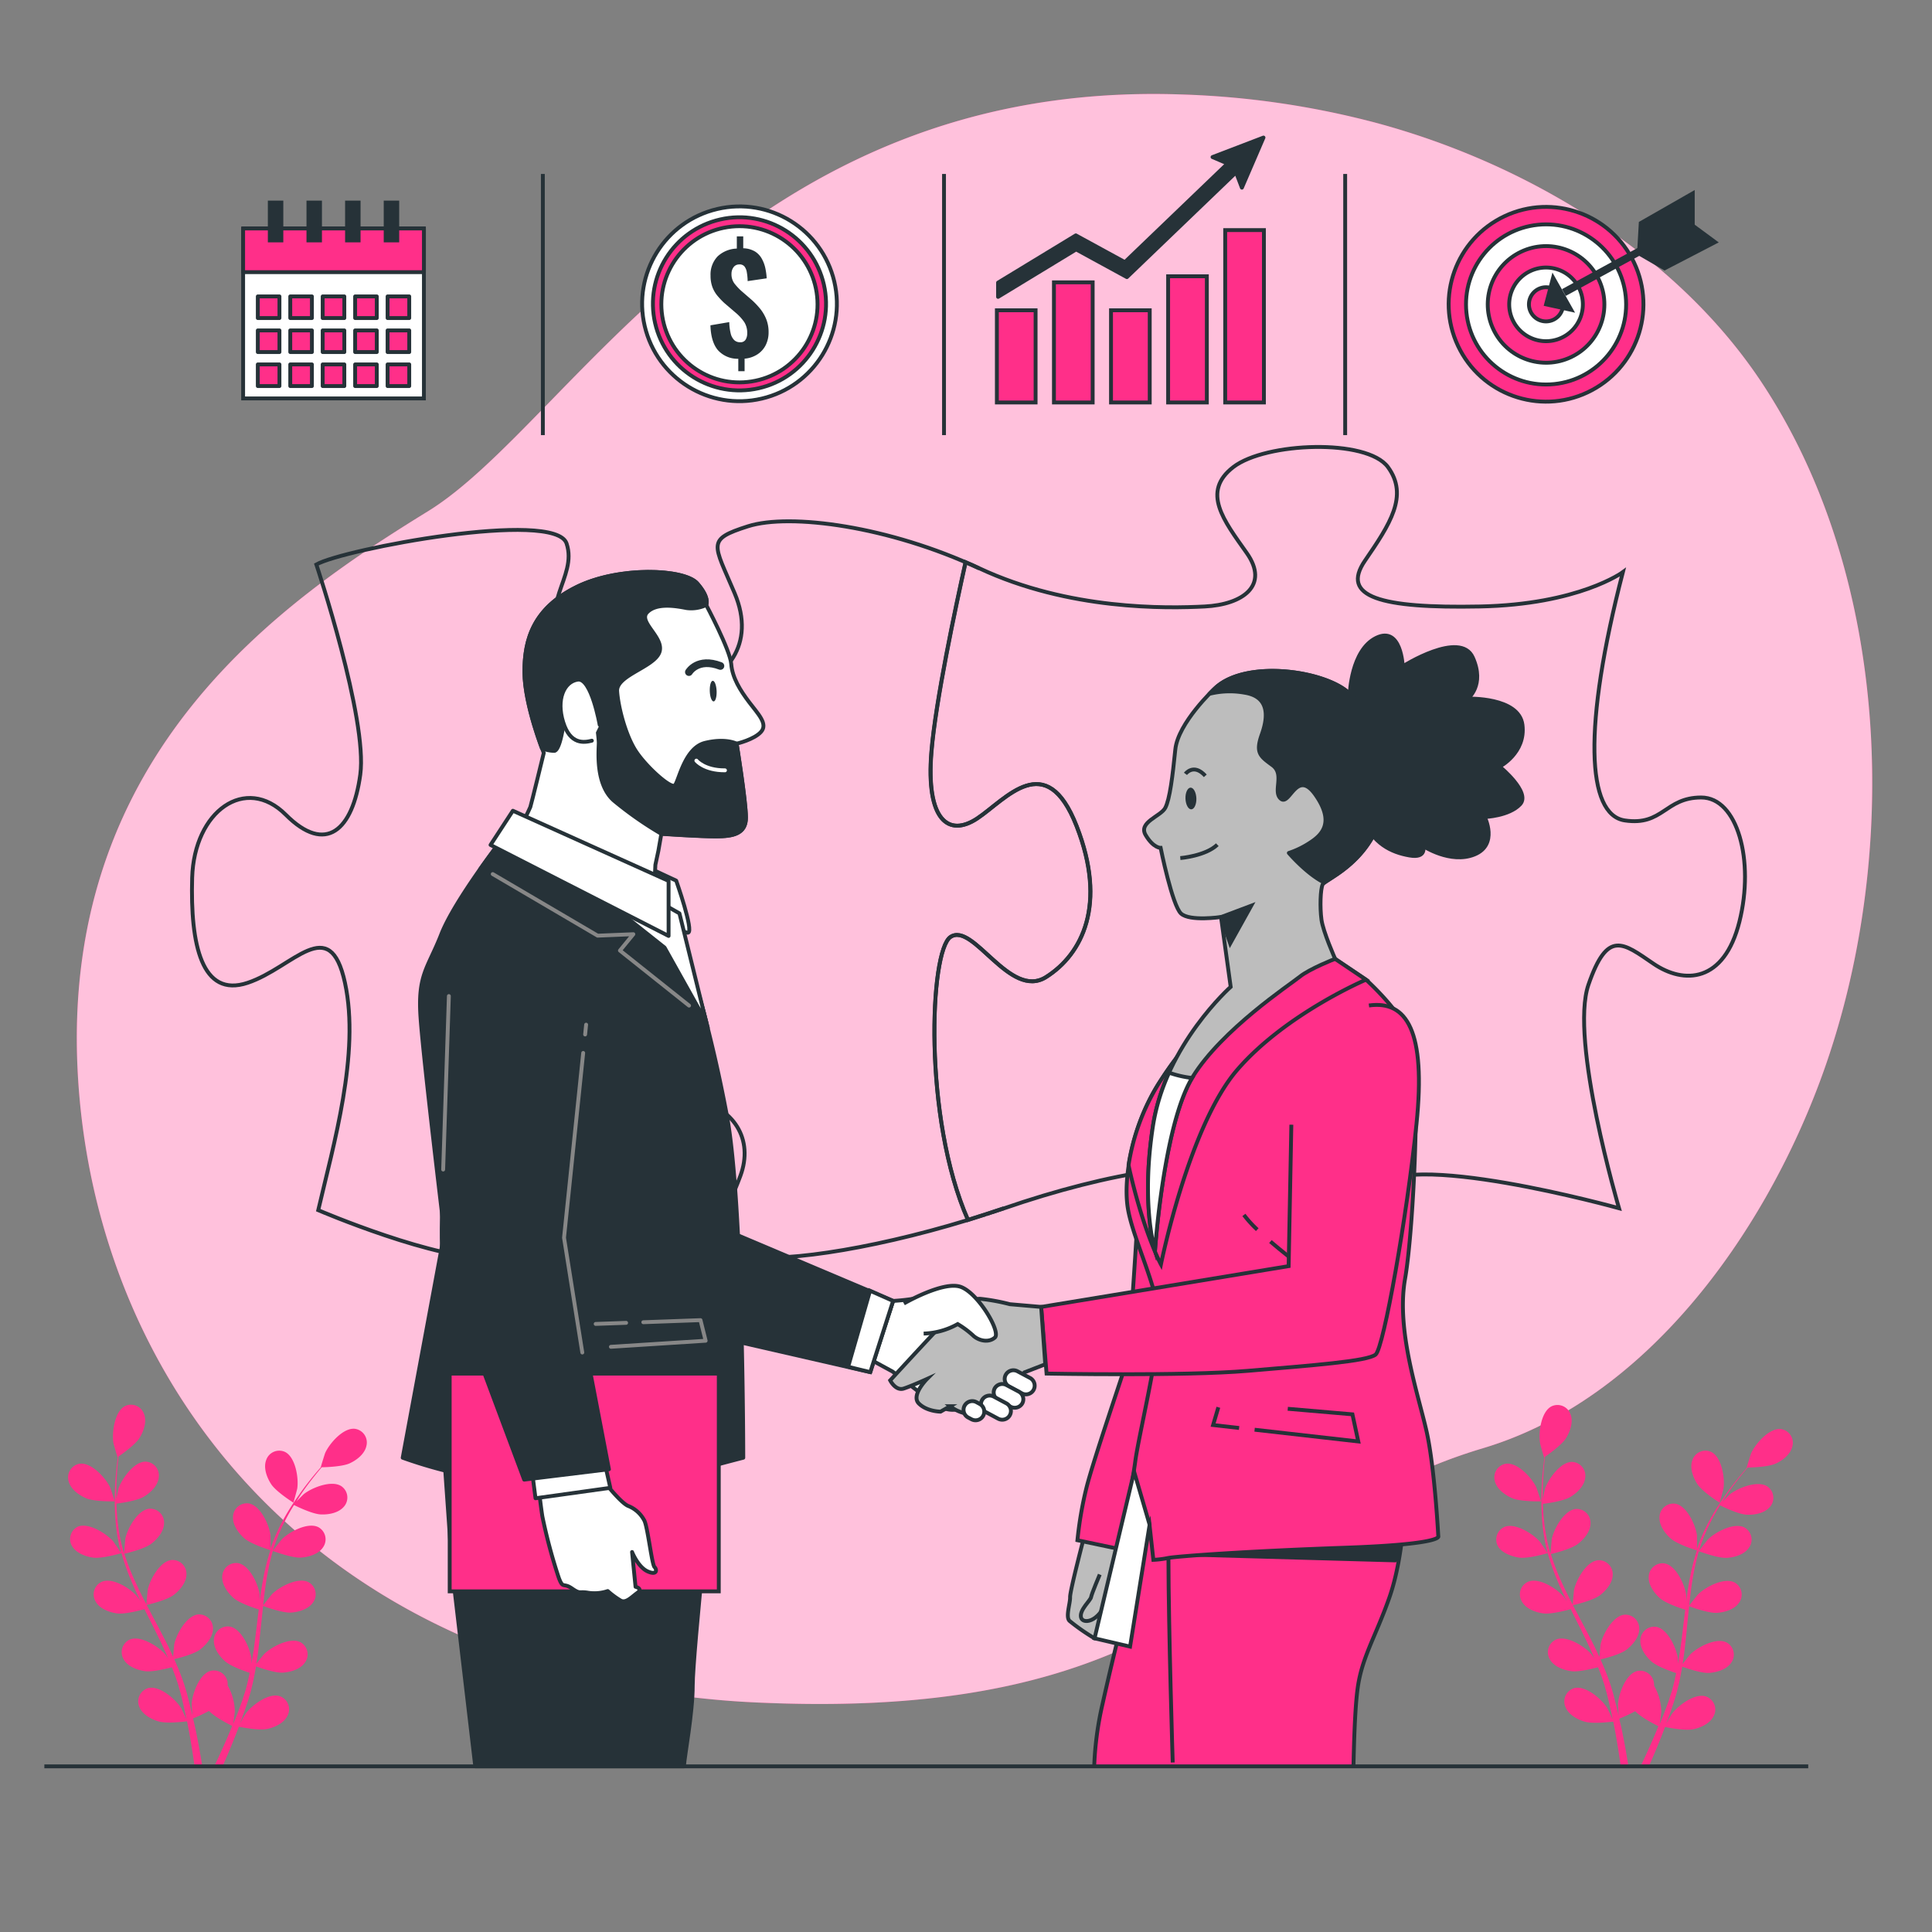<svg xmlns="http://www.w3.org/2000/svg" viewBox="0 0 500 500"><rect x="0" y="0" width="500" height="500" fill="#808080" stroke="none"/><g id="freepik--background-simple--inject-13"><path d="M470.92,280.06c-14.72,39.43-44.8,82.11-87.13,94.74-64,19.1-71.6,70.66-186.16,65.88a231.35,231.35,0,0,1-49.54-7.27,190.34,190.34,0,0,1-23.29-7.75C57.87,398.56,23,338.9,20.06,276.47c-3.83-82.1,53.46-121.23,90.69-144.15s82.1-111.7,194.76-107.88a223.57,223.57,0,0,1,50.92,7.43c37.91,10.26,76.44,33,98.83,66.13q2.52,3.73,4.82,7.64C490.05,156.48,491,226.3,470.92,280.06Z" style="fill:#FF2F89"></path><path d="M470.92,280.06c-14.72,39.43-44.8,82.11-87.13,94.74-64,19.1-71.6,70.66-186.16,65.88a231.35,231.35,0,0,1-49.54-7.27,190.34,190.34,0,0,1-23.29-7.75C57.87,398.56,23,338.9,20.06,276.47c-3.83-82.1,53.46-121.23,90.69-144.15s82.1-111.7,194.76-107.88a223.57,223.57,0,0,1,50.92,7.43c37.91,10.26,76.44,33,98.83,66.13q2.52,3.73,4.82,7.64C490.05,156.48,491,226.3,470.92,280.06Z" style="fill:#fff;opacity:0.7"></path></g><g id="freepik--Puzzle--inject-13"><path d="M250.5,315.72c-11.63-26.4-9.91-69.64-4.52-73.24,5.93-3.95,15.32,16.32,24.72,10.39s15.82-18.79,7.91-39.06-18.29-6.92-25.71-2-13.35.5-11.86-17.3c1.09-13.13,6.21-37.26,8.83-49,1.18.51,2.36,1,3.52,1.57-23.23-10.88-48.94-14.34-59.81-10.88s-8.9,4.45-3.47,17.3c11.35,26.81-31.62,36-44,15.35-7.41-12.36,3.49-19.3.52-28.2s-57.84,1.48-64.76,5.44c0,0,13.34,40,11.37,54.38s-8.9,20.77-19.28,10.38-23.73-1-24.23,16.32,2.47,31.14,14.34,27.19,21.26-18.29,25.21,0-3,42-6.92,58.83c0,0,31.15,13.35,45.48,12.36s23.24-1.48,18.79-10.38-11.87-14.83-6.43-24.72,27.19-8.9,38.56-6.43,16.32,10.88,12.86,20.27-9.4,18.79,1.48,20.76c10.25,1.87,36.32-2.42,62-10.78C253.58,314.76,252,315.24,250.5,315.72Z" style="fill:none;stroke:#263238;stroke-miterlimit:10"></path><path d="M259.82,312.69c-1.52.52-3.05,1-4.57,1.53C256.77,313.72,258.3,313.21,259.82,312.69Z" style="fill:none;stroke:#263238;stroke-miterlimit:10"></path><path d="M440.27,206.39c-9.39,0-9.89,7.42-19.78,5.94s-10.87-24.23-.49-64.27c0,0-11.37,8.4-37.08,8.9s-36.09-2.48-29.66-11.87,11.37-16.81,5.93-24.22-31.64-6.43-40,0-2.47,13.84,3.46,22.24-1,13.35-10.88,13.85-35.1,1-58.34-9.89c-1.16-.55-2.34-1.06-3.52-1.57-2.62,11.77-7.74,35.9-8.83,49-1.49,17.8,4.44,22.25,11.86,17.3s17.8-18.29,25.71,2,1.48,33.12-7.91,39.06S251.91,238.53,246,242.48c-5.39,3.6-7.11,46.84,4.52,73.24,3.11-1,6.22-2,9.32-3,27.19-9.4,54.38-13.85,59.33-7.42s3,5.44-3.46,15.33-5.94,18.29,4.94,23.23,37.57,4,40-7.41-11.37-17.8-4.94-28.68S419,312.69,419,312.69s-12.85-43.51-7.91-57.85S420,244,427.91,249.4s18.29,4.95,22.25-10.87S449.66,206.39,440.27,206.39Z" style="fill:none;stroke:#263238;stroke-miterlimit:10"></path></g><g id="freepik--Target--inject-13"><circle cx="400.12" cy="78.77" r="25.2" transform="translate(4.66 178.32) rotate(-25.27)" style="fill:#FF2F89;stroke:#263238;stroke-miterlimit:10"></circle><circle cx="400.12" cy="78.77" r="20.72" transform="translate(-5.95 41.28) rotate(-5.86)" style="fill:#fff;stroke:#263238;stroke-miterlimit:10"></circle><circle cx="400.12" cy="78.77" r="15.09" transform="translate(4.96 179.53) rotate(-25.44)" style="fill:#FF2F89;stroke:#263238;stroke-miterlimit:10"></circle><path d="M409.64,78.77a9.53,9.53,0,1,0-9.53,9.53A9.52,9.52,0,0,0,409.64,78.77Z" style="fill:#fff;stroke:#263238;stroke-miterlimit:10"></path><path d="M404.53,78.77a4.42,4.42,0,1,0-4.42,4.41A4.42,4.42,0,0,0,404.53,78.77Z" style="fill:#FF2F89;stroke:#263238;stroke-miterlimit:10"></path><polygon points="401.94 71.86 400.12 78.77 406.64 80.2 401.94 71.86" style="fill:#263238;stroke:#263238;stroke-miterlimit:10"></polygon><line x1="404.72" y1="75.71" x2="433.39" y2="60.09" style="fill:#fff;stroke:#263238;stroke-miterlimit:10;stroke-width:2px"></line><polygon points="424.19 65.23 424.62 57.74 438.09 50.04 438.09 58.59 424.19 65.23" style="fill:#263238;stroke:#263238;stroke-miterlimit:10"></polygon><polygon points="443.87 62.66 437.97 58.31 424.13 65.58 430.8 69.44 443.87 62.66" style="fill:#263238;stroke:#263238;stroke-miterlimit:10"></polygon></g><g id="freepik--Chart--inject-13"><rect x="257.99" y="80.3" width="10.02" height="23.86" style="fill:#FF2F89;stroke:#263238;stroke-miterlimit:10"></rect><rect x="272.76" y="73.07" width="10.02" height="31.09" style="fill:#FF2F89;stroke:#263238;stroke-miterlimit:10"></rect><rect x="287.53" y="80.3" width="10.02" height="23.86" style="fill:#FF2F89;stroke:#263238;stroke-miterlimit:10"></rect><rect x="302.31" y="71.5" width="10.02" height="32.66" style="fill:#FF2F89;stroke:#263238;stroke-miterlimit:10"></rect><rect x="317.08" y="59.55" width="10.02" height="44.61" style="fill:#FF2F89;stroke:#263238;stroke-miterlimit:10"></rect><polygon points="313.8 40.65 317.71 42.32 291.12 67.84 278.42 60.91 258.3 73.14 258.3 76.83 278.5 64.55 291.64 71.72 319.89 44.6 321.4 48.57 326.99 35.6 313.8 40.65" style="fill:#263238;stroke:#263238;stroke-linecap:round;stroke-linejoin:round"></polygon></g><g id="freepik--Money--inject-13"><circle cx="191.38" cy="78.62" r="25.2" transform="translate(-12.9 45.82) rotate(-13.21)" style="fill:#fff;stroke:#263238;stroke-miterlimit:10"></circle><circle cx="191.38" cy="78.62" r="22.4" transform="translate(-12.7 44.58) rotate(-12.86)" style="fill:#FF2F89;stroke:#263238;stroke-miterlimit:10"></circle><circle cx="191.36" cy="78.77" r="20.21" transform="translate(-9.8 30.22) rotate(-8.81)" style="fill:#fff;stroke:#263238;stroke-miterlimit:10"></circle><path d="M191.07,96.06V92.85a6.84,6.84,0,0,1-5.31-2.27q-1.77-2.14-1.9-6.39l4.87-.83a13.58,13.58,0,0,0,.36,2.89A3.53,3.53,0,0,0,190,88a2.09,2.09,0,0,0,1.52.57,1.53,1.53,0,0,0,1.46-.69,3.08,3.08,0,0,0,.4-1.59,5.14,5.14,0,0,0-.81-3,12.47,12.47,0,0,0-2.23-2.4l-2.93-2.51a19.58,19.58,0,0,1-1.79-1.9,7.75,7.75,0,0,1-1.26-2.21,8.39,8.39,0,0,1-.47-2.94,6.76,6.76,0,0,1,1.85-5,7.63,7.63,0,0,1,4.95-2V61.17h1.66v3.08a6.31,6.31,0,0,1,3.05.84A5.18,5.18,0,0,1,197.18,67a8.76,8.76,0,0,1,.9,2.45,17.25,17.25,0,0,1,.34,2.58l-4.93.72a14.63,14.63,0,0,0-.21-2.26,3.26,3.26,0,0,0-.62-1.54,1.59,1.59,0,0,0-1.38-.51,1.75,1.75,0,0,0-1.47.76,2.8,2.8,0,0,0-.5,1.62,4,4,0,0,0,.76,2.55,15.84,15.84,0,0,0,1.73,1.87l2.86,2.48a20.33,20.33,0,0,1,2.11,2.24,10.65,10.65,0,0,1,1.55,2.68,9,9,0,0,1,.59,3.36,7.34,7.34,0,0,1-.75,3.33A6.12,6.12,0,0,1,196,91.72a7.11,7.11,0,0,1-3.3,1.1v3.24Z" style="fill:#263238"></path></g><g id="freepik--Calendar--inject-13"><rect x="62.92" y="59.12" width="46.79" height="43.99" style="fill:#fff;stroke:#263238;stroke-miterlimit:10"></rect><rect x="62.92" y="59.12" width="46.79" height="11.31" style="fill:#FF2F89;stroke:#263238;stroke-linecap:round;stroke-linejoin:round"></rect><rect x="66.72" y="76.71" width="5.6" height="5.6" style="fill:#FF2F89;stroke:#263238;stroke-linecap:round;stroke-linejoin:round"></rect><rect x="75.12" y="76.71" width="5.6" height="5.6" style="fill:#FF2F89;stroke:#263238;stroke-linecap:round;stroke-linejoin:round"></rect><rect x="83.51" y="76.71" width="5.6" height="5.6" style="fill:#FF2F89;stroke:#263238;stroke-linecap:round;stroke-linejoin:round"></rect><rect x="91.91" y="76.71" width="5.6" height="5.6" style="fill:#FF2F89;stroke:#263238;stroke-linecap:round;stroke-linejoin:round"></rect><rect x="100.31" y="76.71" width="5.6" height="5.6" style="fill:#FF2F89;stroke:#263238;stroke-linecap:round;stroke-linejoin:round"></rect><rect x="66.72" y="85.51" width="5.6" height="5.6" style="fill:#FF2F89;stroke:#263238;stroke-linecap:round;stroke-linejoin:round"></rect><rect x="75.12" y="85.51" width="5.6" height="5.6" style="fill:#FF2F89;stroke:#263238;stroke-linecap:round;stroke-linejoin:round"></rect><rect x="83.51" y="85.51" width="5.6" height="5.6" style="fill:#FF2F89;stroke:#263238;stroke-linecap:round;stroke-linejoin:round"></rect><rect x="91.91" y="85.51" width="5.6" height="5.6" style="fill:#FF2F89;stroke:#263238;stroke-linecap:round;stroke-linejoin:round"></rect><rect x="100.31" y="85.51" width="5.6" height="5.6" style="fill:#FF2F89;stroke:#263238;stroke-linecap:round;stroke-linejoin:round"></rect><rect x="66.72" y="94.31" width="5.6" height="5.6" style="fill:#FF2F89;stroke:#263238;stroke-linecap:round;stroke-linejoin:round"></rect><rect x="75.12" y="94.31" width="5.6" height="5.6" style="fill:#FF2F89;stroke:#263238;stroke-linecap:round;stroke-linejoin:round"></rect><rect x="83.51" y="94.31" width="5.6" height="5.6" style="fill:#FF2F89;stroke:#263238;stroke-linecap:round;stroke-linejoin:round"></rect><rect x="91.91" y="94.31" width="5.6" height="5.6" style="fill:#FF2F89;stroke:#263238;stroke-linecap:round;stroke-linejoin:round"></rect><rect x="100.31" y="94.31" width="5.6" height="5.6" style="fill:#FF2F89;stroke:#263238;stroke-linecap:round;stroke-linejoin:round"></rect><rect x="69.32" y="51.92" width="4" height="10.8" style="fill:#263238"></rect><rect x="79.32" y="51.92" width="4" height="10.8" style="fill:#263238"></rect><rect x="89.31" y="51.92" width="4" height="10.8" style="fill:#263238"></rect><rect x="99.31" y="51.92" width="4" height="10.8" style="fill:#263238"></rect></g><g id="freepik--Plants--inject-13"><path d="M22.23,387.72c2.17.95,7.48.83,7.48.83s-1.14-3.47-1.24-3.68c-1.17-2.44-4.85-6.46-7.85-6.06a3.58,3.58,0,0,0-2.87,4.49C18.25,385.37,20.38,386.92,22.23,387.72Z" style="fill:#FF2F89"></path><path d="M24.06,403.11c2.25.32,7-1.05,7.37-1.16a62.79,62.79,0,0,0,2.87,7.95c.65,1.51,1.36,3,2.08,4.51-.43-.64-.82-1.2-.89-1.27-1.76-2.05-6.38-5-9.16-3.77a3.57,3.57,0,0,0-1.59,5.08c1,1.87,3.49,2.8,5.49,3.09s6.09-.79,7.16-1.1c.28.57.56,1.15.85,1.72,1.37,2.73,2.75,5.45,4,8.16.45.95.86,1.91,1.27,2.87-.39-.57-.71-1-.77-1.1-1.77-2-6.39-4.95-9.17-3.77A3.59,3.59,0,0,0,32,429.41c1,1.87,3.5,2.79,5.49,3.08s5.7-.69,7-1c.39,1,.78,2,1.12,3,.21.67.47,1.31.64,2s.38,1.34.56,2c.31,1.29.64,2.62.91,3.89.2.88.37,1.73.54,2.57-.44-.95-1.33-2.8-1.42-2.95-1.44-2.29-5.56-5.86-8.49-5.12A3.59,3.59,0,0,0,36,441.6c.73,2,3,3.3,5,3.89,2.12.64,6.82.05,7.41,0,.28,1.41.54,2.78.77,4.07.5,2.87.88,5.43,1.17,7.6h2c-.35-2.25-.8-4.92-1.4-7.92-.28-1.43-.61-2.95-1-4.51a38.36,38.36,0,0,0,4.14-1.95c1.55,1.68,5.51,3.64,6,3.89-.54,1.33-1.08,2.62-1.61,3.82-1.1,2.53-2.14,4.77-3.06,6.67h2.15c.79-1.76,1.66-3.76,2.56-6,.56-1.35,1.12-2.8,1.69-4.29.57.12,5.22,1.06,7.39.57,2-.44,4.35-1.55,5.24-3.5a3.59,3.59,0,0,0-2-4.95c-2.87-1-7.24,2.3-8.85,4.47-.09.13-1,1.63-1.5,2.59.23-.61.46-1.2.68-1.83.46-1.25.88-2.51,1.34-3.86l.6-2c.21-.67.35-1.39.54-2.1.39-1.63.7-3.31,1-5,1.1.4,5,1.76,7,1.61s4.54-.88,5.7-2.67a3.57,3.57,0,0,0-1.2-5.19c-2.69-1.38-7.51,1.17-9.42,3.08-.12.12-1.34,1.64-2,2.49.16-1,.33-2,.46-3.08.37-3,.65-6.05,1-9.09.09-.93.19-1.86.29-2.79.39.15,5,1.86,7.26,1.71,2-.15,4.53-.88,5.7-2.67a3.58,3.58,0,0,0-1.2-5.19c-2.69-1.39-7.51,1.16-9.43,3.07-.14.14-1.89,2.34-2.31,2.92.21-2.05.45-4.08.76-6.08a65,65,0,0,1,1.74-8c.18.07,5,1.88,7.3,1.72,2-.14,4.54-.88,5.7-2.67a3.58,3.58,0,0,0-1.2-5.19c-2.69-1.39-7.51,1.17-9.42,3.07-.15.15-2,2.51-2.35,3,0-.15.08-.31.12-.46a45.74,45.74,0,0,1,3.17-7.56c.68-1.35,1.42-2.6,2.16-3.79.86.43,4.8,2.34,6.91,2.43s4.6-.38,6-2a3.57,3.57,0,0,0-.63-5.29c-2.52-1.68-7.59.34-9.7,2-.12.09-1.18,1.15-1.94,1.93.34-.53.68-1.09,1-1.6,1.26-1.9,2.54-3.57,3.68-5,.66-.83,1.27-1.56,1.85-2.25,1.06,0,5.34-.15,7.21-1s3.92-2.45,4.36-4.54a3.58,3.58,0,0,0-3-4.41c-3-.32-6.58,3.8-7.68,6.27-.09.21-1.19,3.72-1.14,3.72H83c-.57.65-1.18,1.35-1.82,2.13-1.18,1.44-2.49,3.09-3.8,5a61.57,61.57,0,0,0-4,6.29,46.45,46.45,0,0,0-3.37,7.58l0,.1c0-.89,0-3.37,0-3.56-.35-2.68-2.6-7.65-5.57-8.2a3.58,3.58,0,0,0-4.13,3.37c-.17,2.13,1.37,4.26,2.87,5.6,1.7,1.52,6.41,3,6.79,3.1a63.22,63.22,0,0,0-2,8.22c-.29,1.62-.53,3.26-.75,4.9,0-.76,0-1.45,0-1.54-.35-2.68-2.6-7.65-5.57-8.2a3.58,3.58,0,0,0-4.13,3.36c-.17,2.13,1.37,4.26,2.87,5.61s5.52,2.69,6.58,3l-.24,1.9c-.36,3-.71,6.06-1.14,9-.15,1-.34,2.06-.53,3.09,0-.68,0-1.26,0-1.34-.35-2.68-2.59-7.66-5.57-8.21a3.59,3.59,0,0,0-4.13,3.37c-.17,2.13,1.37,4.26,2.88,5.6s5.12,2.57,6.38,3c-.22,1-.44,2.08-.7,3.09-.19.67-.33,1.34-.56,2s-.43,1.34-.64,2c-.46,1.25-.92,2.54-1.39,3.75l-1,2.44c.16-1,.44-3.07.44-3.25a14,14,0,0,0-1.86-6.76,5.24,5.24,0,0,0,0-.79,3.59,3.59,0,0,0-4.38-3c-2.92.78-4.78,5.91-4.92,8.61,0,.16.1,1.9.18,3-.14-.64-.28-1.25-.44-1.91-.31-1.29-.65-2.57-1-3.95-.2-.66-.41-1.33-.61-2s-.47-1.36-.71-2.05c-.57-1.58-1.24-3.15-1.94-4.72,1.13-.27,5.14-1.29,6.74-2.53s3.3-3.24,3.29-5.37a3.59,3.59,0,0,0-3.87-3.67c-3,.33-5.62,5.12-6.16,7.77,0,.16-.21,2.1-.29,3.17-.43-.94-.86-1.88-1.32-2.82-1.35-2.7-2.79-5.4-4.22-8.1l-1.3-2.48c.41-.1,5.19-1.21,7-2.59,1.61-1.23,3.3-3.24,3.29-5.37a3.59,3.59,0,0,0-3.87-3.67c-3,.33-5.62,5.12-6.16,7.77,0,.2-.3,3-.32,3.71-1-1.83-1.88-3.65-2.72-5.49a61.74,61.74,0,0,1-3-7.63c.19,0,5.19-1.18,7-2.59,1.6-1.23,3.3-3.24,3.28-5.37a3.58,3.58,0,0,0-3.86-3.67c-3,.33-5.62,5.12-6.17,7.76,0,.21-.31,3.22-.32,3.77l-.16-.46a47,47,0,0,1-1.53-8.05c-.17-1.5-.24-2.95-.29-4.35,1-.12,5.31-.7,7.11-1.79s3.63-2.86,3.85-5a3.58,3.58,0,0,0-3.44-4.07c-3,0-6.14,4.47-7,7,0,.14-.35,1.61-.55,2.69,0-.64,0-1.29,0-1.9,0-2.29.15-4.39.29-6.24.09-1,.19-2,.3-2.89.87-.6,4.37-3.07,5.45-4.84s1.91-4.21,1.12-6.19a3.57,3.57,0,0,0-4.92-2c-2.69,1.39-3.4,6.8-3,9.46,0,.23,1.06,3.77,1.1,3.74l.06,0c-.12.85-.24,1.77-.34,2.77-.19,1.86-.38,3.95-.43,6.25a65,65,0,0,0,.17,7.42,47.25,47.25,0,0,0,1.38,8.18l0,.1c-.48-.75-1.88-2.79-2-2.94-1.77-2-6.39-4.95-9.17-3.77A3.58,3.58,0,0,0,18.57,400C19.6,401.89,22.06,402.81,24.06,403.11Z" style="fill:#FF2F89"></path><path d="M75.94,388.89s1-3.53,1-3.76c.38-2.67-.48-8.06-3.2-9.38a3.57,3.57,0,0,0-4.87,2.16c-.73,2,.19,4.47,1.29,6.16C71.44,386.06,75.93,388.89,75.94,388.89Z" style="fill:#FF2F89"></path><path d="M391.34,387.72c2.17.95,7.48.83,7.48.83s-1.14-3.47-1.24-3.68c-1.17-2.44-4.85-6.46-7.85-6.06a3.58,3.58,0,0,0-2.87,4.49C387.36,385.37,389.49,386.92,391.34,387.72Z" style="fill:#FF2F89"></path><path d="M393.17,403.11c2.25.32,7-1.05,7.37-1.16a64.38,64.38,0,0,0,2.87,7.95c.65,1.51,1.36,3,2.08,4.51-.43-.64-.82-1.2-.89-1.27-1.76-2.05-6.38-5-9.16-3.77a3.57,3.57,0,0,0-1.59,5.08c1,1.87,3.49,2.8,5.49,3.09s6.09-.79,7.16-1.1c.28.57.56,1.15.85,1.72,1.37,2.73,2.75,5.45,4,8.16.45.95.86,1.91,1.27,2.87-.39-.57-.71-1-.77-1.1-1.77-2-6.38-4.95-9.17-3.77a3.59,3.59,0,0,0-1.59,5.09c1,1.87,3.5,2.79,5.49,3.08s5.7-.69,7-1c.39,1,.79,2,1.12,3,.21.67.47,1.31.64,2s.38,1.34.56,2c.31,1.29.64,2.62.91,3.89.2.88.37,1.73.54,2.57-.44-.95-1.33-2.8-1.42-2.95-1.44-2.29-5.56-5.86-8.49-5.12a3.59,3.59,0,0,0-2.34,4.79c.73,2,3,3.3,5,3.89,2.12.64,6.82.05,7.41,0,.28,1.41.54,2.78.77,4.07.5,2.87.88,5.43,1.17,7.6h2c-.35-2.25-.8-4.92-1.4-7.92-.28-1.43-.61-2.95-1-4.51a38.36,38.36,0,0,0,4.14-1.95c1.55,1.68,5.51,3.64,6,3.89-.54,1.33-1.08,2.62-1.61,3.82-1.1,2.53-2.14,4.77-3.06,6.67h2.15c.79-1.76,1.66-3.76,2.56-6,.56-1.35,1.12-2.8,1.69-4.29.57.12,5.22,1.06,7.39.57,2-.44,4.35-1.55,5.24-3.5a3.59,3.59,0,0,0-2-4.95c-2.87-1-7.24,2.3-8.85,4.47-.09.13-1,1.63-1.5,2.59.23-.61.46-1.2.69-1.83.45-1.25.87-2.51,1.33-3.86l.6-2c.21-.67.35-1.39.54-2.1.39-1.63.7-3.31,1-5,1.1.4,5,1.76,7,1.61s4.54-.88,5.7-2.67a3.57,3.57,0,0,0-1.2-5.19c-2.69-1.38-7.51,1.17-9.42,3.08-.12.12-1.34,1.64-2,2.49.16-1,.33-2,.46-3.08.37-3,.65-6.05.95-9.09.09-.93.19-1.86.29-2.79.39.15,5,1.86,7.26,1.71,2-.15,4.53-.88,5.7-2.67a3.58,3.58,0,0,0-1.2-5.19c-2.69-1.39-7.51,1.16-9.43,3.07-.14.14-1.89,2.34-2.31,2.92.21-2.05.45-4.08.76-6.08a65,65,0,0,1,1.74-8c.18.07,5,1.88,7.3,1.72,2-.14,4.54-.88,5.7-2.67a3.58,3.58,0,0,0-1.2-5.19c-2.69-1.39-7.51,1.17-9.42,3.07-.15.15-2,2.51-2.35,3,0-.15.08-.31.12-.46a45.74,45.74,0,0,1,3.17-7.56c.68-1.35,1.42-2.6,2.16-3.79.86.43,4.8,2.34,6.91,2.43s4.6-.38,6-2a3.57,3.57,0,0,0-.63-5.29c-2.52-1.68-7.59.34-9.7,2-.11.09-1.18,1.15-1.94,1.93.34-.53.68-1.09,1-1.6,1.27-1.9,2.54-3.57,3.68-5,.66-.83,1.27-1.56,1.85-2.25,1.06,0,5.34-.15,7.21-1s3.92-2.45,4.36-4.54a3.58,3.58,0,0,0-3-4.41c-3-.32-6.59,3.8-7.69,6.27-.09.21-1.19,3.72-1.14,3.72h.07c-.57.65-1.18,1.35-1.82,2.13-1.18,1.44-2.49,3.09-3.8,5a61.57,61.57,0,0,0-3.95,6.29,46.45,46.45,0,0,0-3.37,7.58.38.38,0,0,1,0,.1c0-.89,0-3.37,0-3.56-.35-2.68-2.6-7.65-5.57-8.2a3.58,3.58,0,0,0-4.13,3.37c-.17,2.13,1.37,4.26,2.87,5.6,1.7,1.52,6.41,3,6.79,3.1a63.22,63.22,0,0,0-2,8.22c-.29,1.62-.53,3.26-.75,4.9,0-.76,0-1.45,0-1.54-.35-2.68-2.6-7.65-5.57-8.2a3.58,3.58,0,0,0-4.13,3.36c-.17,2.13,1.37,4.26,2.87,5.61s5.52,2.69,6.58,3c-.07.63-.16,1.26-.24,1.9-.36,3-.71,6.06-1.14,9-.15,1-.34,2.06-.53,3.09,0-.68,0-1.26,0-1.34-.35-2.68-2.59-7.66-5.57-8.21a3.59,3.59,0,0,0-4.13,3.37c-.17,2.13,1.37,4.26,2.88,5.6s5.13,2.57,6.38,3c-.22,1-.44,2.08-.7,3.09-.19.67-.33,1.34-.56,2s-.43,1.34-.64,2c-.46,1.25-.92,2.54-1.39,3.75l-1,2.44c.16-1,.44-3.07.44-3.25a13.89,13.89,0,0,0-1.86-6.76,5.24,5.24,0,0,0-.05-.79,3.59,3.59,0,0,0-4.38-3c-2.92.78-4.78,5.91-4.92,8.61,0,.16.1,1.9.18,3-.14-.64-.28-1.25-.44-1.91-.31-1.29-.65-2.57-1-3.95-.2-.66-.41-1.33-.61-2s-.47-1.36-.71-2.05c-.57-1.58-1.24-3.15-1.94-4.72,1.13-.27,5.14-1.29,6.74-2.53s3.3-3.24,3.29-5.37a3.59,3.59,0,0,0-3.87-3.67c-3,.33-5.62,5.12-6.16,7.77,0,.16-.21,2.1-.29,3.17-.43-.94-.86-1.88-1.32-2.82-1.35-2.7-2.79-5.4-4.22-8.1l-1.3-2.48c.41-.1,5.19-1.21,7-2.59,1.61-1.23,3.3-3.24,3.29-5.37a3.59,3.59,0,0,0-3.87-3.67c-3,.33-5.62,5.12-6.16,7.77,0,.2-.3,3-.32,3.71-.95-1.83-1.88-3.65-2.72-5.49a61.74,61.74,0,0,1-2.95-7.63c.19,0,5.19-1.18,7-2.59,1.6-1.23,3.3-3.24,3.28-5.37a3.58,3.58,0,0,0-3.86-3.67c-3,.33-5.62,5.12-6.17,7.76,0,.21-.31,3.22-.32,3.77l-.16-.46a47,47,0,0,1-1.53-8.05c-.16-1.5-.24-2.95-.29-4.35,1-.12,5.31-.7,7.11-1.79s3.63-2.86,3.85-5a3.58,3.58,0,0,0-3.44-4.07c-3,0-6.14,4.47-7,7,0,.14-.35,1.61-.55,2.69,0-.64,0-1.29,0-1.9,0-2.29.15-4.39.29-6.24.09-1,.19-2,.3-2.89.87-.6,4.37-3.07,5.45-4.84s1.91-4.21,1.12-6.19a3.57,3.57,0,0,0-4.92-2c-2.69,1.39-3.4,6.8-2.95,9.46,0,.23,1,3.77,1.1,3.74l.05,0c-.12.85-.24,1.77-.34,2.77-.19,1.86-.38,3.95-.43,6.25a65,65,0,0,0,.17,7.42,47.25,47.25,0,0,0,1.38,8.18l0,.1c-.48-.75-1.88-2.79-2-2.94-1.77-2-6.39-4.95-9.17-3.77a3.58,3.58,0,0,0-1.59,5.09C388.71,401.89,391.17,402.81,393.17,403.11Z" style="fill:#FF2F89"></path><path d="M445.05,388.89s1-3.53,1-3.76c.38-2.67-.48-8.06-3.2-9.38a3.57,3.57,0,0,0-4.87,2.16c-.73,2,.19,4.47,1.29,6.16C440.55,386.06,445,388.89,445.05,388.89Z" style="fill:#FF2F89"></path></g><g id="freepik--Characters--inject-13"><path d="M349.33,179.57s.31-11.29,6.82-14.49,6.88,7.37,6.88,7.37,14.89-9.46,18.12-2.29-1.28,10.64-1.28,10.64,13.22-.46,14.14,6.79-5.91,10.8-5.91,10.8,8.17,6.67,5.3,9.75-9.15,3.3-9.15,3.3,3.56,7.15-2.65,9.69-13.31-2.19-13.31-2.19,1.1,3.28-3.56,2.45-9.37-3-12.26-9.84S345.85,185.34,349.33,179.57Z" style="fill:#263238;stroke:#263238;stroke-linecap:round;stroke-linejoin:round"></path><path d="M280.59,397.62s-3.71,14.16-3.65,15.73-1.23,5.13-.14,6.14a52.33,52.33,0,0,0,6.47,4.51,4.89,4.89,0,0,0,2.6-.79,2.44,2.44,0,0,0,.81-1.78c0-.53-1.49-2.75-1.69-3.27s2.73-7.29,3.84-10.66a60,60,0,0,0,1.78-9.18Z" style="fill:#bdbdbd;stroke:#263238;stroke-miterlimit:10"></path><path d="M284.62,407.48s-2.11,5-2.25,5.86-3,3.26-2.62,5.18,4.6,1.41,6.68-4.27" style="fill:#bdbdbd;stroke:#263238;stroke-miterlimit:10"></path><path d="M294.07,320.7s-1.77,28.88-2.44,31.43-8.71,25.84-10.48,33a97.16,97.16,0,0,0-2.31,13.48l10.79,2.27,6.06-26.62S303.61,350,302,338.63A34,34,0,0,0,294.07,320.7Z" style="fill:#FF2F89;stroke:#263238;stroke-miterlimit:10"></path><path d="M350.28,457.13c.13-6.28.39-14.75,1-19.6,1-8.38,4.58-13.56,8.26-24s4-24.16,4-24.16l-65.9,2.3S290,420,285.37,440.84a84.59,84.59,0,0,0-2.19,16.29" style="fill:#FF2F89;stroke:#263238;stroke-miterlimit:10"></path><polygon points="306.27 402.29 361.1 403.83 362.26 399.59 306.27 402.29" style="fill:#263238;stroke:#263238;stroke-linecap:round;stroke-linejoin:round"></polygon><path d="M303.5,456.13s-1.08-34.29-1.11-52.9" style="fill:#fff;stroke:#263238;stroke-miterlimit:10"></path><path d="M345.53,248.16l8,5.38S363,262,365.33,269s.64,48.57-1.71,62,3.52,30.16,5.61,39.6,3,27,3,27,1.48,2.06-24.2,2.95-43.59,2.23-45.69,2.65a25.69,25.69,0,0,1-3.85.49l-1-9.12L295,402.08l-5.33-1.22s3.31-16.32,4.14-22.68,6.07-28,6.14-36.14-6.73-21.24-8.06-29.3,1.35-21.88,8-32.32S311,265.94,324,255.28,345.53,248.16,345.53,248.16Z" style="fill:#FF2F89;stroke:#263238;stroke-miterlimit:10"></path><polyline points="324.69 370.01 351.52 373.05 350.01 366.03 333.27 364.59" style="fill:none;stroke:#263238;stroke-miterlimit:10"></polyline><polyline points="315.31 364.2 313.95 368.8 320.68 369.56" style="fill:none;stroke:#263238;stroke-miterlimit:10"></polyline><path d="M325.38,318.23a29.81,29.81,0,0,1-3.46-3.81" style="fill:none;stroke:#263238;stroke-miterlimit:10"></path><path d="M334.71,326.11s-2.83-2.14-5.93-4.8" style="fill:none;stroke:#263238;stroke-miterlimit:10"></path><path d="M345.53,248.16S337,244.61,324,255.28,306.55,270,299.87,280.42a56.45,56.45,0,0,0-7.8,21.11c.16.78.33,1.57.52,2.38,3.72,15.72,7.86,23.32,7.86,23.32s7.2-35.82,19.73-50.34,33.34-23.35,33.34-23.35Z" style="fill:#FF2F89;stroke:#263238;stroke-miterlimit:10"></path><path d="M314.26,178.29s-9.39,8.77-10.09,15.68-1.43,12.87-2.6,15.1-7.07,3.69-5.07,7.06,3.87,3.3,3.87,3.3,3,14.91,5.28,17,10.35.89,10.35.89l2.5,18.08s-16.79,14.89-20.06,35.64.47,32.59.47,32.59,2.19-32.69,9.75-44.93,25.12-23.83,27.71-25.92,9.16-4.64,9.16-4.64-3.12-7-3.54-10.16-.28-7.81.31-9.08,11.08-5.08,15-17.1-1.85-26.21-8-32.25S322.12,170.51,314.26,178.29Z" style="fill:#bdbdbd;stroke:#263238;stroke-miterlimit:10"></path><path d="M357.34,211.82c4-12-1.85-26.21-8-32.25s-27.21-9.06-35.07-1.28c0,0-.5.47-1.28,1.28a21.69,21.69,0,0,1,9.13-.3c6.29,1,6.15,6,4.44,10.79s-.42,5.64,2.79,8-.08,6.89,2.18,8.69,4.1-8,9-.94,1.61,10.26-1.45,12.24a22.93,22.93,0,0,1-5.53,2.7s4.63,5.43,9.2,7.67C344.94,226.79,353.78,222.62,357.34,211.82Z" style="fill:#263238;stroke:#263238;stroke-linecap:round;stroke-linejoin:round"></path><path d="M305.46,222.07s6.55-.54,9.58-3.46" style="fill:none;stroke:#263238;stroke-miterlimit:10"></path><path d="M309.62,206.6c.05,1.55-.54,2.83-1.31,2.86s-1.45-1.21-1.51-2.76.54-2.83,1.31-2.86S309.56,205.05,309.62,206.6Z" style="fill:#263238"></path><path d="M306.8,200.27s2.11-2.84,5.13.51" style="fill:none;stroke:#263238;stroke-miterlimit:10"></path><polygon points="316 237.34 323.81 234.4 318.37 244.17 316 237.34" style="fill:#263238;stroke:#263238;stroke-miterlimit:10"></polygon><polygon points="293.51 380.87 283.27 424 292.46 426.14 297.52 394.6 293.51 380.87" style="fill:#fff;stroke:#263238;stroke-miterlimit:10"></polygon><path d="M302.56,277.61a52.88,52.88,0,0,0-4.12,13.45c-3.27,20.74.47,32.59.47,32.59s2.17-32.25,9.6-44.67A26.86,26.86,0,0,1,302.56,277.61Z" style="fill:#fff;stroke:#263238;stroke-miterlimit:10"></path><path d="M334.2,291.07l-.7,36.6-64.05,10.56,1.4,17.25s35.55.7,52.09-.71,31-2.46,33.08-4.22,8.11-35.78,10.57-59.71-2.46-32-12.31-30.62" style="fill:#FF2F89;stroke:#263238;stroke-miterlimit:10"></path><path d="M231.13,336.68,226,352.24l5,2.72s6.35,4.92,9.83,7.58,6.15,2.66,8,1.84,10.24-12.7,11.26-14.95-3.89-9-8.8-11.88-9-2.86-11.88-2A53.18,53.18,0,0,1,231.13,336.68Z" style="fill:#fff;stroke:#263238;stroke-miterlimit:10"></path><path d="M269.45,338.23l-8.1-.7a52.5,52.5,0,0,0-7.74-1.41c-2.11,0-4.93,2.11-6.34,3.17s-16.89,17.95-16.89,17.95,1.41,2.81,3.52,2.11,6-2.47,6-2.47-4.22,4.23-2.11,6.34,5.63,2.11,5.63,2.11l2.47-1.41a9.73,9.73,0,0,0,3.51,1.76c1.76.35,4.58-.35,7-1.76s8.71-8.75,8.71-8.75l5.4-2.09Z" style="fill:#bdbdbd;stroke:#263238;stroke-miterlimit:10"></path><path d="M233.92,337.35s10.24-5.94,14.74-4.3,10.45,11.67,8.81,13.11-4.3.81-5.73-.62a23.85,23.85,0,0,0-3.89-2.87,19.28,19.28,0,0,1-8.81,2.46" style="fill:#fff;stroke:#263238;stroke-miterlimit:10"></path><path d="M264.46,360.6l-3.25-1.74a2.25,2.25,0,0,1-.93-3.05h0a2.25,2.25,0,0,1,3.05-.92l3.25,1.73a2.26,2.26,0,0,1,.93,3.05h0A2.26,2.26,0,0,1,264.46,360.6Z" style="fill:#fff;stroke:#263238;stroke-miterlimit:10"></path><path d="M261.59,364.08l-3.25-1.74a2.26,2.26,0,0,1-.93-3h0a2.26,2.26,0,0,1,3-.92l3.25,1.73a2.25,2.25,0,0,1,.93,3h0A2.25,2.25,0,0,1,261.59,364.08Z" style="fill:#fff;stroke:#263238;stroke-miterlimit:10"></path><path d="M258.31,367.15l-3.25-1.74a2.24,2.24,0,0,1-.92-3.05h0a2.25,2.25,0,0,1,3.05-.92l3.25,1.74a2.25,2.25,0,0,1,.92,3.05h0A2.25,2.25,0,0,1,258.31,367.15Z" style="fill:#fff;stroke:#263238;stroke-miterlimit:10"></path><path d="M251.41,367.3l-.85-.45a2.25,2.25,0,0,1-.93-3.05h0a2.26,2.26,0,0,1,3.05-.93l.85.46a2.25,2.25,0,0,1,.93,3.05h0A2.25,2.25,0,0,1,251.41,367.3Z" style="fill:#fff;stroke:#263238;stroke-miterlimit:10"></path><polygon points="231.13 336.68 188.15 318.51 189.74 346.98 225.23 355.11 231.13 336.68" style="fill:#263238;stroke:#263238;stroke-linecap:round;stroke-linejoin:round"></polygon><polygon points="225.23 355.11 231.13 336.68 225.12 334.02 225 334.63 219.5 353.72 225.23 355.11" style="fill:#fff;stroke:#263238;stroke-miterlimit:10"></polygon><path d="M164,222.8l11,5.11s4.62,13.09,3.08,13.47-13.09-8.85-13.09-8.85Z" style="fill:#fff;stroke:#263238;stroke-linecap:round;stroke-linejoin:round"></path><path d="M170.39,220.18l.77-4.41s10.2.7,14.28.67,7.64-.55,7.61-4.88-2.41-19.1-2.41-19.1,4.58-1.05,6.35-3.1-.79-4.58-3.1-7.63-4.38-6.34-4.65-9.91-6.47-15.25-6.47-15.25,1-1.79-2.33-5.59-20.41-4.46-31.34,1-13.42,13.34-13.37,22,5,20.87,5,20.87-3.23,13.27-3.48,14-3.15,6.42-3.15,6.42,13.67,9.53,18.66,13.81,16.26,11.6,16.33,7.64.52-12.9.52-12.9Z" style="fill:#fff;stroke:#263238;stroke-linecap:round;stroke-linejoin:round"></path><path d="M185.46,178.82c.06,1.48-.28,2.69-.77,2.71s-.95-1.15-1-2.63.27-2.69.77-2.71S185.39,177.34,185.46,178.82Z" style="fill:#263238"></path><path d="M178.29,173.93s2.27-3.84,8.15-1.58" style="fill:none;stroke:#263238;stroke-linecap:round;stroke-linejoin:round;stroke-width:2px"></path><path d="M193.05,211.56c0-4.34-2.41-19.1-2.41-19.1s-2.81-1.51-8.16-.21-6.81,10-7.83,11-7.67-5-10.25-9.11S160,183,159.72,178.89s9.39-6.18,10.9-10S165,161,167.49,158.45s7.64-1.57,10.19-1.08a9,9,0,0,0,5.09-.8s1-1.79-2.33-5.59-20.41-4.46-31.34,1-13.42,13.34-13.37,22c.05,7,3.29,16.36,4.51,19.66a8.28,8.28,0,0,0,3.27.68c1-.26,1.76-3.32,2.25-6.39s7.86-6.67,7.86-6.67,1.33,9.17,1.34,10.95-1,10.71,3.92,15a91.76,91.76,0,0,0,12.28,8.59s10.2.7,14.28.67S193.08,215.89,193.05,211.56Z" style="fill:#263238;stroke:#263238;stroke-linecap:round;stroke-linejoin:round"></path><path d="M155.19,187.58s-2.12-12.22-5.68-11.69-5.58,5.13-3.76,11,5.39,5.32,7.42,4.8" style="fill:#fff;stroke:#263238;stroke-linecap:round;stroke-linejoin:round"></path><path d="M180.22,196.85s2.05,2.54,7.4,2.51" style="fill:none;stroke:#fff;stroke-linecap:round;stroke-linejoin:round"></path><path d="M123,457.13h54c.18-2.84,2.28-13.76,2.28-20.92,0-8.27,5.69-61.62,5.69-61.62l-70.23-.92,2.3,32.65Z" style="fill:#263238;stroke:#263238;stroke-linecap:round;stroke-linejoin:round"></path><path d="M130,217.13s-12.31,15.79-15.78,24.64-6.16,10.39-5.39,21.55S115,319.13,115,319.13l-10.78,58.13a118.11,118.11,0,0,0,39.65,6.92c22.32,0,32-1.92,33.49-2.69s15-4.23,15-4.23,0-65.82-4.24-88.53-9.62-40-11.54-44.27-8.09-18.09-8.09-18.09Z" style="fill:#263238;stroke:#263238;stroke-linecap:round;stroke-linejoin:round"></path><path d="M176.61,244.46c-1.93-4.23-8.09-18.09-8.09-18.09L130,217.13s-2.6,3.34-5.75,7.81c8.39,4.87,29.16,16.91,30.39,17.21,1.54.39,9.24-.38,9.24-.38L160.44,246s9.24,7.32,12.32,10.39c1.62,1.62,6.32,5.9,10.42,9.6C180.39,254.93,177.81,247.12,176.61,244.46Z" style="fill:#263238;stroke:#263238;stroke-linecap:round;stroke-linejoin:round"></path><polygon points="158.9 234.84 171.99 245.23 182.76 264.48 175.84 236.38 161.6 228.3 158.9 234.84" style="fill:#fff;stroke:#263238;stroke-linecap:round;stroke-linejoin:round"></polygon><polygon points="132.73 209.82 173.03 227.98 173.03 242.22 126.95 218.67 132.73 209.82" style="fill:#fff;stroke:#263238;stroke-linecap:round;stroke-linejoin:round"></polygon><rect x="116.38" y="355.49" width="69.64" height="56.35" style="fill:#FF2F89;stroke:#263238;stroke-miterlimit:10"></rect><path d="M155.47,382.35s5.18,6.75,7.21,7.43a8,8,0,0,1,4,3.6c.9,1.35,2,11.48,2.7,12.16s.68,2.25-1.8,1.12-4-5-4-5l.9,9s2,.45.45,1.58-2.93,2.7-4.28,2a21.52,21.52,0,0,1-3.37-2.48,10.82,10.82,0,0,1-5,.45c-2.47-.45-2,.45-4.27-1.13s-2.26.23-3.38-2.7a138.46,138.46,0,0,1-4.28-16c-.45-2.93-.9-7-.9-7Z" style="fill:#fff;stroke:#263238;stroke-linecap:round;stroke-linejoin:round"></path><polygon points="156.38 378.07 157.95 385.05 138.59 387.75 137.69 380.77 156.38 378.07" style="fill:#fff;stroke:#263238;stroke-linecap:round;stroke-linejoin:round"></polygon><path d="M131.57,231s-13.47,4.23-13.85,10.39-4.85,80.87-2.92,85.87,20.86,55.67,20.86,55.67l21.94-2.69S146.36,321.48,146,320.32s7.54-66.62,7.54-66.62" style="fill:#263238;stroke:#263238;stroke-linecap:round;stroke-linejoin:round"></path><polyline points="150.93 272.5 145.97 320.32 150.7 350.03" style="fill:none;stroke:#878787;stroke-linecap:round;stroke-linejoin:round"></polyline><line x1="151.69" y1="265.18" x2="151.43" y2="267.72" style="fill:none;stroke:#878787;stroke-linecap:round;stroke-linejoin:round"></line><line x1="116.17" y1="257.78" x2="114.69" y2="302.68" style="fill:none;stroke:#878787;stroke-linecap:round;stroke-linejoin:round"></line><polyline points="166.49 342.19 181.29 341.65 182.62 346.98 158.1 348.55" style="fill:none;stroke:#878787;stroke-linecap:round;stroke-linejoin:round"></polyline><line x1="154.16" y1="342.63" x2="162.04" y2="342.35" style="fill:none;stroke:#878787;stroke-linecap:round;stroke-linejoin:round"></line><polyline points="127.52 226.21 154.67 242.15 163.91 241.77 160.44 246 178.33 260.25" style="fill:none;stroke:#878787;stroke-linecap:round;stroke-linejoin:round"></polyline></g><g id="freepik--Table--inject-13"><line x1="11.48" y1="457.13" x2="467.97" y2="457.13" style="fill:none;stroke:#263238;stroke-miterlimit:10"></line></g><g id="freepik--lines-1--inject-13"><line x1="140.49" y1="45.02" x2="140.49" y2="112.61" style="fill:none;stroke:#263238;stroke-miterlimit:10"></line><line x1="244.31" y1="45.02" x2="244.31" y2="112.61" style="fill:none;stroke:#263238;stroke-miterlimit:10"></line><line x1="348.13" y1="45.02" x2="348.13" y2="112.61" style="fill:none;stroke:#263238;stroke-miterlimit:10"></line></g></svg>